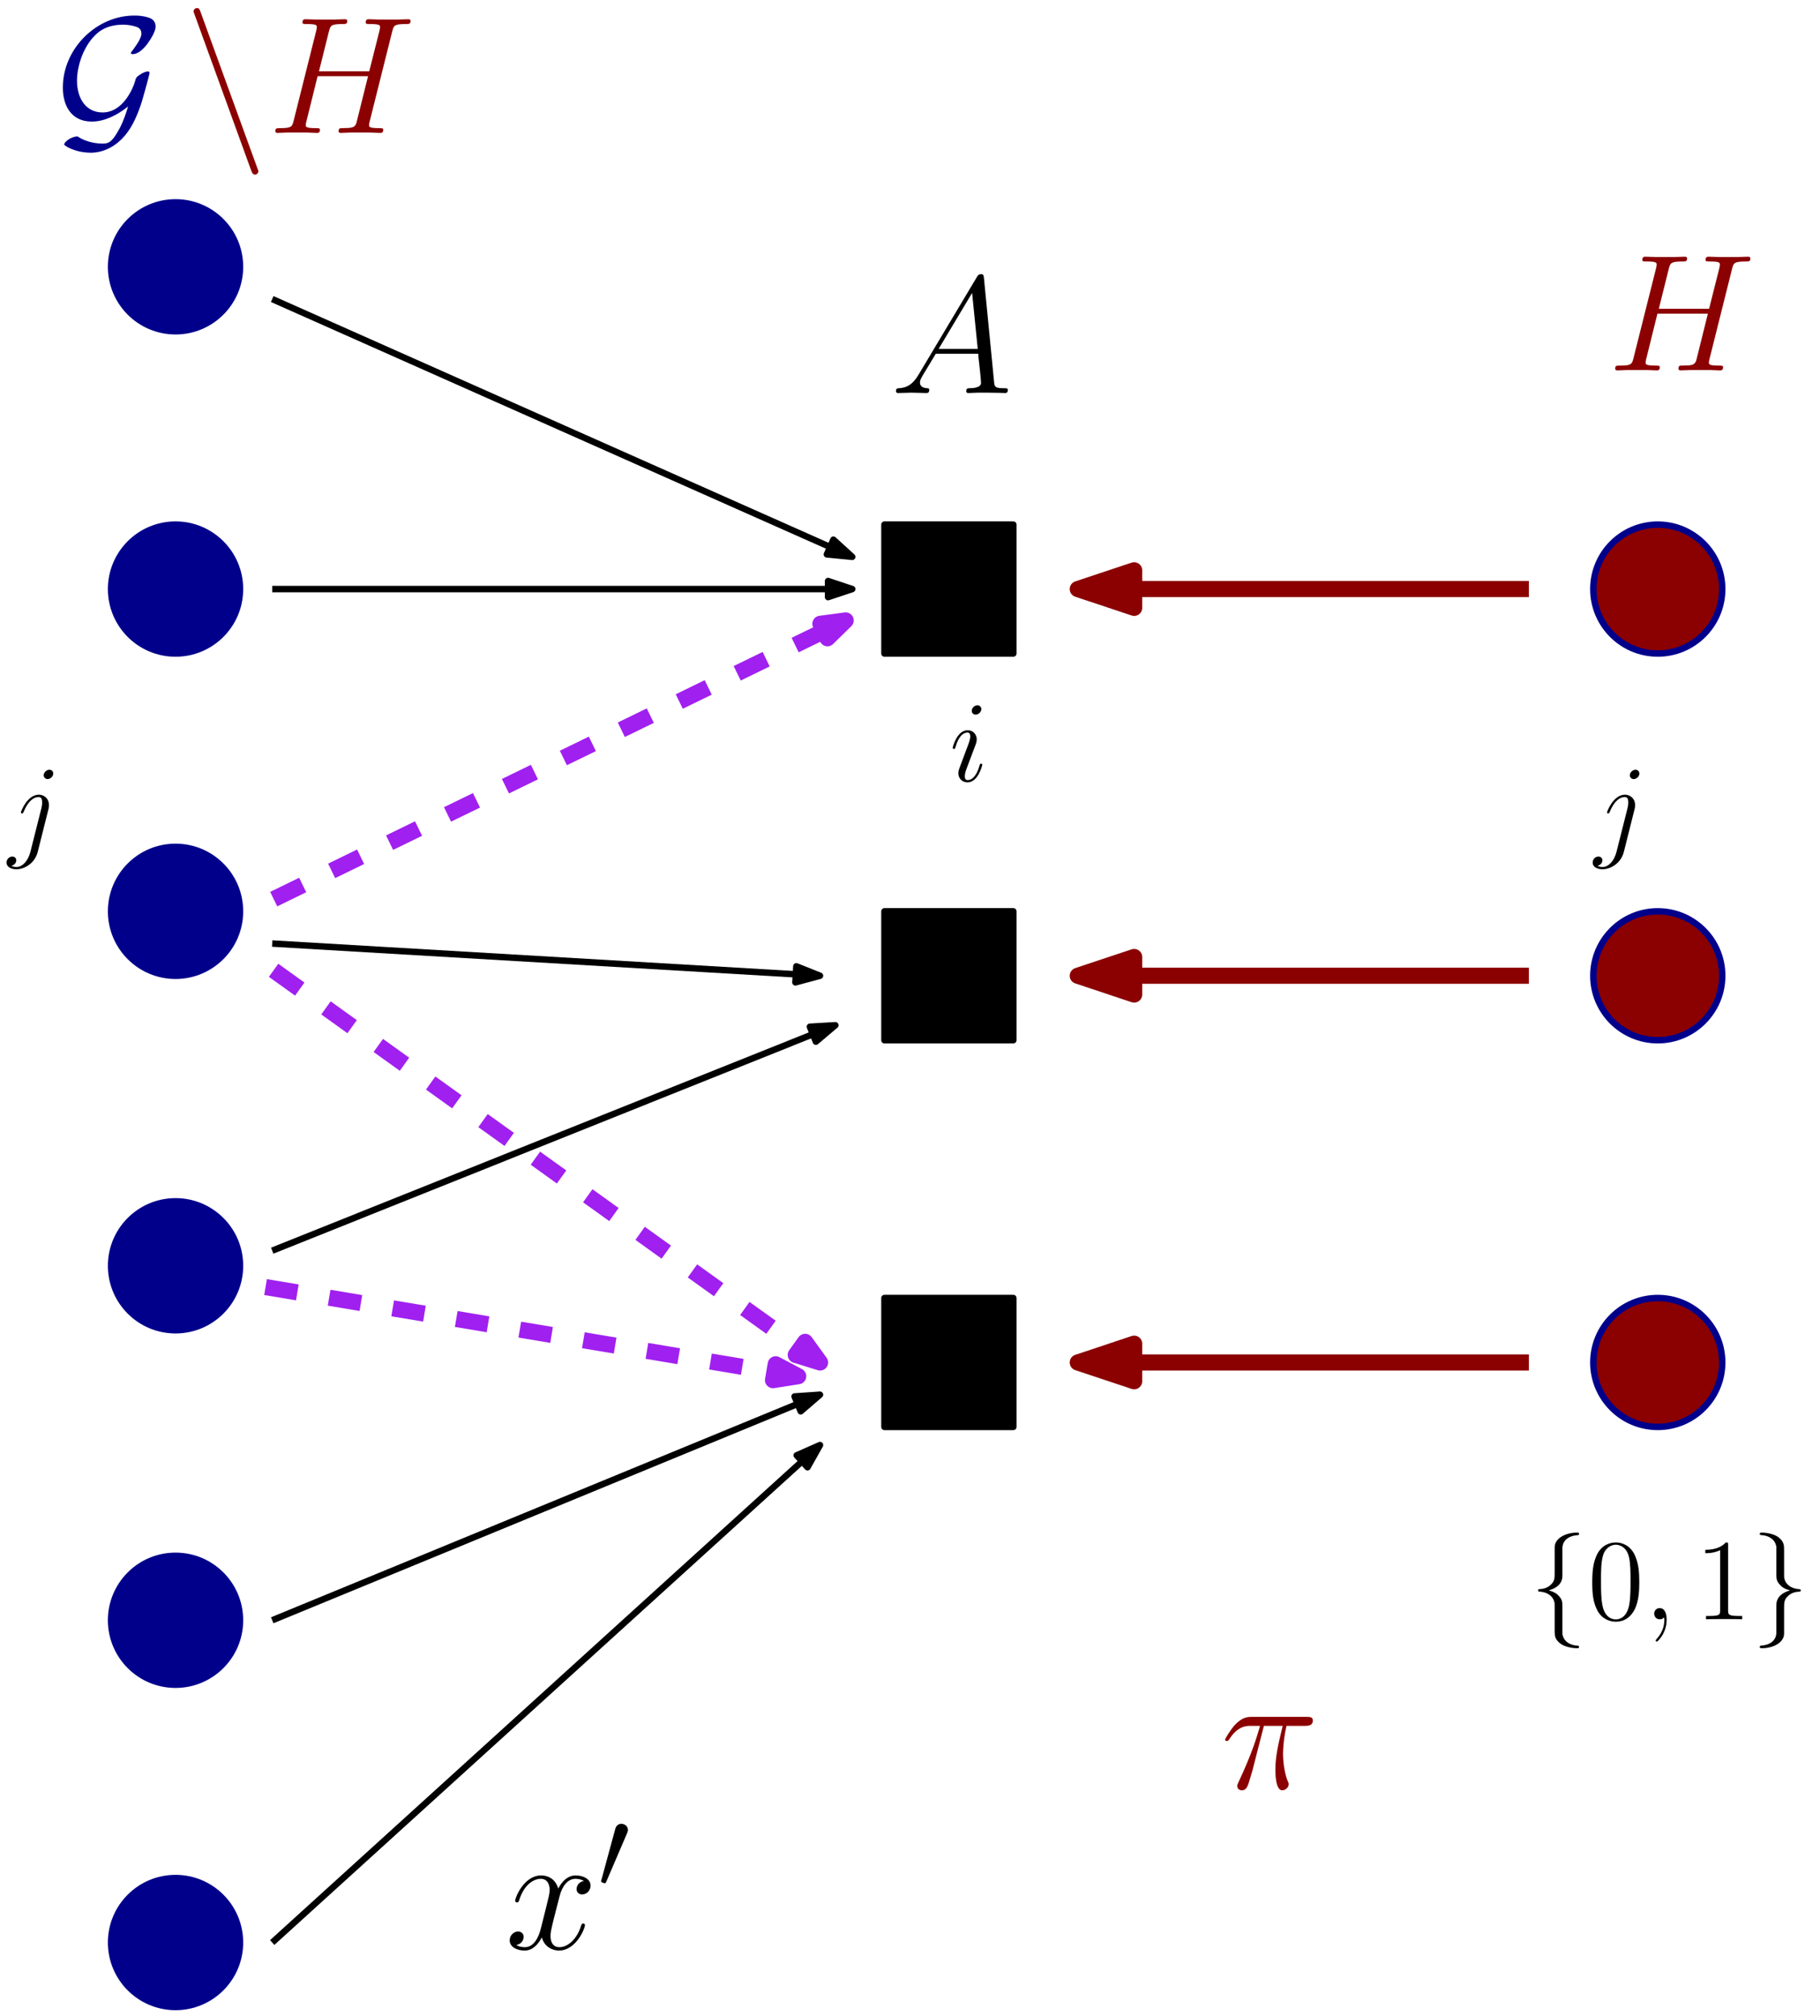<?xml version="1.0" encoding="UTF-8"?>
<svg xmlns="http://www.w3.org/2000/svg" xmlns:xlink="http://www.w3.org/1999/xlink" width="474pt" height="525pt" viewBox="0 0 474 525" version="1.1">
<defs>
<g>
<symbol overflow="visible" id="glyph0-0">
<path style="stroke:none;" d=""/>
</symbol>
<symbol overflow="visible" id="glyph0-1">
<path style="stroke:none;" d="M 18.906 -6.891 C 17.734 -2.953 16.609 -0.953 16.172 -0.266 C 14.484 2.688 13.578 2.781 12.094 2.781 C 11.359 2.781 8.281 2.641 5.719 0.906 C 3.766 1 2.25 2.516 2.25 2.984 C 2.25 3.375 5.203 5.156 9.234 5.156 C 12.359 5.156 17.469 3.516 20.719 -3.562 C 21.859 -5.984 22.594 -8.453 22.719 -8.969 C 23.594 -11.969 24.5 -15.438 24.5 -15.609 C 24.5 -15.875 24.406 -16 24.016 -16 C 23.625 -16 22.891 -15.781 21.984 -15.172 C 20.984 -14.531 20.938 -14.312 20.641 -13.219 C 20.203 -11.75 17.641 -5.328 12.266 -5.328 C 8.062 -5.328 5.594 -8.766 5.594 -13.656 C 5.594 -17 6.938 -21.469 9.453 -24.5 C 10.625 -25.891 12.75 -28.188 17.641 -28.188 C 18.469 -28.188 19.734 -28.047 20.812 -27.703 C 21.297 -27.578 22.375 -27.234 22.375 -25.844 C 22.375 -24.375 20.125 -21.594 19.938 -21.328 C 19.766 -21.156 19.641 -20.984 19.641 -20.812 C 19.641 -20.516 19.859 -20.516 20.125 -20.516 C 21.375 -20.516 22.812 -21.672 23.984 -23.281 C 24.328 -23.766 26.062 -26.188 26.062 -27.656 C 26.062 -29.438 24.719 -29.875 24.188 -30.047 C 22.594 -30.562 21.109 -30.562 20.516 -30.562 C 10.703 -30.562 1.906 -21.984 1.906 -11.797 C 1.906 -7.422 3.859 -2.953 9.453 -2.953 C 12.703 -2.953 16.047 -4.594 18.906 -6.891 Z M 18.906 -6.891 "/>
</symbol>
<symbol overflow="visible" id="glyph1-0">
<path style="stroke:none;" d=""/>
</symbol>
<symbol overflow="visible" id="glyph1-1">
<path style="stroke:none;" d="M 7.375 -4.812 C 5.859 -2.25 4.375 -1.391 2.297 -1.25 C 1.828 -1.219 1.469 -1.219 1.469 -0.438 C 1.469 -0.172 1.688 0 2 0 C 2.781 0 4.719 -0.094 5.5 -0.094 C 6.766 -0.094 8.156 0 9.359 0 C 9.625 0 10.141 0 10.141 -0.828 C 10.141 -1.219 9.797 -1.25 9.531 -1.25 C 8.547 -1.344 7.719 -1.688 7.719 -2.734 C 7.719 -3.344 7.984 -3.812 8.547 -4.766 L 11.844 -10.234 L 22.891 -10.234 C 22.938 -9.844 22.938 -9.5 22.984 -9.109 C 23.109 -7.984 23.625 -3.469 23.625 -2.641 C 23.625 -1.344 21.422 -1.25 20.719 -1.25 C 20.25 -1.25 19.766 -1.25 19.766 -0.484 C 19.766 0 20.156 0 20.422 0 C 21.156 0 22.031 -0.094 22.766 -0.094 L 25.234 -0.094 C 27.875 -0.094 29.781 0 29.828 0 C 30.141 0 30.609 0 30.609 -0.828 C 30.609 -1.25 30.219 -1.25 29.578 -1.25 C 27.188 -1.25 27.141 -1.641 27.016 -2.953 L 24.375 -30 C 24.281 -30.875 24.109 -30.953 23.625 -30.953 C 23.203 -30.953 22.938 -30.875 22.547 -30.219 Z M 12.578 -11.484 L 21.297 -26.062 L 22.766 -11.484 Z M 12.578 -11.484 "/>
</symbol>
<symbol overflow="visible" id="glyph1-2">
<path style="stroke:none;" d="M 32.438 -26.453 C 32.828 -27.922 32.906 -28.359 35.984 -28.359 C 36.766 -28.359 37.203 -28.359 37.203 -29.141 C 37.203 -29.609 36.812 -29.609 36.547 -29.609 C 35.766 -29.609 34.859 -29.531 34.031 -29.531 L 28.922 -29.531 C 28.094 -29.531 27.188 -29.609 26.359 -29.609 C 26.062 -29.609 25.531 -29.609 25.531 -28.797 C 25.531 -28.359 25.844 -28.359 26.672 -28.359 C 29.266 -28.359 29.266 -28.016 29.266 -27.531 C 29.266 -27.453 29.266 -27.188 29.094 -26.531 L 26.453 -16.047 L 13.359 -16.047 L 15.953 -26.453 C 16.344 -27.922 16.438 -28.359 19.516 -28.359 C 20.297 -28.359 20.719 -28.359 20.719 -29.141 C 20.719 -29.609 20.328 -29.609 20.078 -29.609 C 19.297 -29.609 18.391 -29.531 17.562 -29.531 L 12.438 -29.531 C 11.625 -29.531 10.703 -29.609 9.891 -29.609 C 9.578 -29.609 9.062 -29.609 9.062 -28.797 C 9.062 -28.359 9.359 -28.359 10.188 -28.359 C 12.797 -28.359 12.797 -28.016 12.797 -27.531 C 12.797 -27.453 12.797 -27.188 12.625 -26.531 L 6.766 -3.203 C 6.375 -1.688 6.281 -1.25 3.297 -1.25 C 2.297 -1.25 2 -1.25 2 -0.438 C 2 0 2.469 0 2.594 0 C 3.375 0 4.297 -0.094 5.109 -0.094 L 10.234 -0.094 C 11.062 -0.094 11.969 0 12.797 0 C 13.141 0 13.609 0 13.609 -0.828 C 13.609 -1.25 13.219 -1.25 12.578 -1.25 C 9.922 -1.25 9.922 -1.609 9.922 -2.031 C 9.922 -2.078 9.922 -2.391 10.016 -2.734 L 13 -14.781 L 26.141 -14.781 C 25.406 -11.922 23.203 -2.859 23.109 -2.594 C 22.641 -1.297 21.938 -1.297 19.375 -1.25 C 18.859 -1.25 18.469 -1.25 18.469 -0.438 C 18.469 0 18.953 0 19.078 0 C 19.859 0 20.766 -0.094 21.594 -0.094 L 26.703 -0.094 C 27.531 -0.094 28.438 0 29.266 0 C 29.609 0 30.094 0 30.094 -0.828 C 30.094 -1.25 29.703 -1.25 29.047 -1.25 C 26.406 -1.25 26.406 -1.609 26.406 -2.031 C 26.406 -2.078 26.406 -2.391 26.5 -2.734 Z M 32.438 -26.453 "/>
</symbol>
<symbol overflow="visible" id="glyph2-0">
<path style="stroke:none;" d=""/>
</symbol>
<symbol overflow="visible" id="glyph2-1">
<path style="stroke:none;" d="M 17.391 9.797 C 17.609 10.406 17.828 10.844 18.391 10.844 C 18.859 10.844 19.25 10.453 19.25 9.969 C 19.25 9.891 19.25 9.797 19.031 9.281 L 4.203 -31.484 C 3.953 -32.219 3.812 -32.516 3.25 -32.516 C 2.781 -32.516 2.391 -32.125 2.391 -31.656 C 2.391 -31.562 2.391 -31.484 2.594 -30.953 Z M 17.391 9.797 "/>
</symbol>
<symbol overflow="visible" id="glyph3-0">
<path style="stroke:none;" d=""/>
</symbol>
<symbol overflow="visible" id="glyph3-1">
<path style="stroke:none;" d="M 32.438 -26.453 C 32.828 -27.922 32.906 -28.359 35.984 -28.359 C 36.766 -28.359 37.203 -28.359 37.203 -29.141 C 37.203 -29.609 36.812 -29.609 36.547 -29.609 C 35.766 -29.609 34.859 -29.531 34.031 -29.531 L 28.922 -29.531 C 28.094 -29.531 27.188 -29.609 26.359 -29.609 C 26.062 -29.609 25.531 -29.609 25.531 -28.797 C 25.531 -28.359 25.844 -28.359 26.672 -28.359 C 29.266 -28.359 29.266 -28.016 29.266 -27.531 C 29.266 -27.453 29.266 -27.188 29.094 -26.531 L 26.453 -16.047 L 13.359 -16.047 L 15.953 -26.453 C 16.344 -27.922 16.438 -28.359 19.516 -28.359 C 20.297 -28.359 20.719 -28.359 20.719 -29.141 C 20.719 -29.609 20.328 -29.609 20.078 -29.609 C 19.297 -29.609 18.391 -29.531 17.562 -29.531 L 12.438 -29.531 C 11.625 -29.531 10.703 -29.609 9.891 -29.609 C 9.578 -29.609 9.062 -29.609 9.062 -28.797 C 9.062 -28.359 9.359 -28.359 10.188 -28.359 C 12.797 -28.359 12.797 -28.016 12.797 -27.531 C 12.797 -27.453 12.797 -27.188 12.625 -26.531 L 6.766 -3.203 C 6.375 -1.688 6.281 -1.25 3.297 -1.25 C 2.297 -1.25 2 -1.25 2 -0.438 C 2 0 2.469 0 2.594 0 C 3.375 0 4.297 -0.094 5.109 -0.094 L 10.234 -0.094 C 11.062 -0.094 11.969 0 12.797 0 C 13.141 0 13.609 0 13.609 -0.828 C 13.609 -1.25 13.219 -1.25 12.578 -1.25 C 9.922 -1.25 9.922 -1.609 9.922 -2.031 C 9.922 -2.078 9.922 -2.391 10.016 -2.734 L 13 -14.781 L 26.141 -14.781 C 25.406 -11.922 23.203 -2.859 23.109 -2.594 C 22.641 -1.297 21.938 -1.297 19.375 -1.25 C 18.859 -1.25 18.469 -1.25 18.469 -0.438 C 18.469 0 18.953 0 19.078 0 C 19.859 0 20.766 -0.094 21.594 -0.094 L 26.703 -0.094 C 27.531 -0.094 28.438 0 29.266 0 C 29.609 0 30.094 0 30.094 -0.828 C 30.094 -1.25 29.703 -1.25 29.047 -1.25 C 26.406 -1.25 26.406 -1.609 26.406 -2.031 C 26.406 -2.078 26.406 -2.391 26.5 -2.734 Z M 32.438 -26.453 "/>
</symbol>
<symbol overflow="visible" id="glyph4-0">
<path style="stroke:none;" d=""/>
</symbol>
<symbol overflow="visible" id="glyph4-1">
<path style="stroke:none;" d="M 8.516 -18.578 C 8.516 -19.781 9.297 -21.703 12.578 -21.922 C 12.734 -21.953 12.859 -22.062 12.859 -22.25 C 12.859 -22.578 12.609 -22.578 12.281 -22.578 C 9.281 -22.578 6.531 -21.047 6.5 -18.812 L 6.5 -11.953 C 6.5 -10.781 6.5 -9.812 5.297 -8.828 C 4.25 -7.953 3.094 -7.891 2.438 -7.859 C 2.281 -7.828 2.172 -7.703 2.172 -7.531 C 2.172 -7.219 2.344 -7.219 2.656 -7.203 C 4.641 -7.078 6.078 -5.984 6.406 -4.516 C 6.5 -4.188 6.5 -4.125 6.5 -3.047 L 6.5 2.922 C 6.5 4.188 6.5 5.156 7.953 6.297 C 9.125 7.203 11.109 7.531 12.281 7.531 C 12.609 7.531 12.859 7.531 12.859 7.203 C 12.859 6.891 12.672 6.891 12.375 6.859 C 10.484 6.75 9 5.781 8.609 4.25 C 8.516 3.969 8.516 3.922 8.516 2.828 L 8.516 -3.5 C 8.516 -4.875 8.281 -5.391 7.312 -6.359 C 6.688 -6.984 5.812 -7.281 4.969 -7.531 C 7.438 -8.219 8.516 -9.609 8.516 -11.344 Z M 8.516 -18.578 "/>
</symbol>
<symbol overflow="visible" id="glyph5-0">
<path style="stroke:none;" d=""/>
</symbol>
<symbol overflow="visible" id="glyph5-1">
<path style="stroke:none;" d="M 13.484 -9.641 C 13.484 -12.141 13.344 -14.578 12.25 -16.859 C 11.016 -19.359 8.859 -20.016 7.375 -20.016 C 5.625 -20.016 3.5 -19.156 2.375 -16.656 C 1.531 -14.75 1.234 -12.891 1.234 -9.641 C 1.234 -6.719 1.438 -4.516 2.531 -2.375 C 3.703 -0.094 5.781 0.625 7.344 0.625 C 9.969 0.625 11.469 -0.938 12.344 -2.688 C 13.422 -4.938 13.484 -7.891 13.484 -9.641 Z M 7.344 0.031 C 6.391 0.031 4.422 -0.516 3.859 -3.797 C 3.516 -5.594 3.516 -7.891 3.516 -10 C 3.516 -12.469 3.516 -14.688 4 -16.469 C 4.516 -18.484 6.047 -19.422 7.344 -19.422 C 8.484 -19.422 10.234 -18.734 10.812 -16.141 C 11.203 -14.422 11.203 -12.047 11.203 -10 C 11.203 -7.984 11.203 -5.688 10.875 -3.859 C 10.297 -0.547 8.406 0.031 7.344 0.031 Z M 7.344 0.031 "/>
</symbol>
<symbol overflow="visible" id="glyph6-0">
<path style="stroke:none;" d=""/>
</symbol>
<symbol overflow="visible" id="glyph6-1">
<path style="stroke:none;" d="M 5.875 0.125 C 5.875 -1.625 5.297 -2.922 4.062 -2.922 C 3.094 -2.922 2.625 -2.141 2.625 -1.469 C 2.625 -0.812 3.078 0 4.094 0 C 4.484 0 4.812 -0.125 5.094 -0.391 C 5.156 -0.453 5.172 -0.453 5.203 -0.453 C 5.266 -0.453 5.266 -0.031 5.266 0.125 C 5.266 1.109 5.094 3.078 3.344 5.031 C 3.016 5.391 3.016 5.453 3.016 5.516 C 3.016 5.656 3.156 5.812 3.312 5.812 C 3.547 5.812 5.875 3.578 5.875 0.125 Z M 5.875 0.125 "/>
</symbol>
<symbol overflow="visible" id="glyph7-0">
<path style="stroke:none;" d=""/>
</symbol>
<symbol overflow="visible" id="glyph7-1">
<path style="stroke:none;" d="M 8.672 -19.297 C 8.672 -20 8.672 -20.016 8.062 -20.016 C 7.344 -19.203 5.844 -18.094 2.734 -18.094 L 2.734 -17.219 C 3.438 -17.219 4.938 -17.219 6.594 -18 L 6.594 -2.312 C 6.594 -1.234 6.5 -0.875 3.859 -0.875 L 2.922 -0.875 L 2.922 0 C 3.734 -0.062 6.656 -0.062 7.641 -0.062 C 8.641 -0.062 11.531 -0.062 12.344 0 L 12.344 -0.875 L 11.406 -0.875 C 8.766 -0.875 8.672 -1.234 8.672 -2.312 Z M 8.672 -19.297 "/>
</symbol>
<symbol overflow="visible" id="glyph8-0">
<path style="stroke:none;" d=""/>
</symbol>
<symbol overflow="visible" id="glyph8-1">
<path style="stroke:none;" d="M 6.5 3.516 C 6.5 4.734 5.719 6.656 2.438 6.859 C 2.281 6.891 2.172 7.016 2.172 7.203 C 2.172 7.531 2.5 7.531 2.766 7.531 C 5.688 7.531 8.484 6.047 8.516 3.766 L 8.516 -3.094 C 8.516 -4.281 8.516 -5.234 9.719 -6.234 C 10.781 -7.109 11.922 -7.172 12.578 -7.203 C 12.734 -7.219 12.859 -7.344 12.859 -7.531 C 12.859 -7.828 12.672 -7.828 12.375 -7.859 C 10.391 -7.984 8.938 -9.062 8.609 -10.531 C 8.516 -10.875 8.516 -10.938 8.516 -12.016 L 8.516 -17.969 C 8.516 -19.234 8.516 -20.203 7.078 -21.344 C 5.875 -22.281 3.797 -22.578 2.766 -22.578 C 2.5 -22.578 2.172 -22.578 2.172 -22.25 C 2.172 -21.953 2.344 -21.953 2.656 -21.922 C 4.547 -21.797 6.016 -20.828 6.406 -19.297 C 6.5 -19.031 6.5 -18.969 6.5 -17.891 L 6.5 -11.562 C 6.5 -10.172 6.75 -9.672 7.703 -8.703 C 8.344 -8.062 9.219 -7.766 10.062 -7.531 C 7.594 -6.828 6.5 -5.453 6.5 -3.703 Z M 6.5 3.516 "/>
</symbol>
<symbol overflow="visible" id="glyph9-0">
<path style="stroke:none;" d=""/>
</symbol>
<symbol overflow="visible" id="glyph9-1">
<path style="stroke:none;" d="M 8.516 -4.312 C 8.516 -4.453 8.406 -4.578 8.219 -4.578 C 7.953 -4.578 7.922 -4.484 7.766 -3.969 C 6.984 -1.234 5.75 -0.297 4.75 -0.297 C 4.391 -0.297 3.969 -0.391 3.969 -1.297 C 3.969 -2.109 4.328 -3.016 4.672 -3.922 L 6.781 -9.516 C 6.859 -9.75 7.078 -10.297 7.078 -10.875 C 7.078 -12.141 6.172 -13.281 4.703 -13.281 C 1.922 -13.281 0.812 -8.906 0.812 -8.672 C 0.812 -8.547 0.938 -8.406 1.141 -8.406 C 1.422 -8.406 1.438 -8.516 1.562 -8.938 C 2.281 -11.469 3.438 -12.672 4.609 -12.672 C 4.875 -12.672 5.391 -12.641 5.391 -11.688 C 5.391 -10.906 5 -9.906 4.75 -9.25 L 2.656 -3.641 C 2.469 -3.156 2.281 -2.688 2.281 -2.141 C 2.281 -0.781 3.219 0.297 4.672 0.297 C 7.438 0.297 8.516 -4.094 8.516 -4.312 Z M 8.281 -18.781 C 8.281 -19.234 7.922 -19.781 7.25 -19.781 C 6.562 -19.781 5.781 -19.125 5.781 -18.344 C 5.781 -17.578 6.406 -17.344 6.781 -17.344 C 7.594 -17.344 8.281 -18.125 8.281 -18.781 Z M 8.281 -18.781 "/>
</symbol>
<symbol overflow="visible" id="glyph9-2">
<path style="stroke:none;" d="M 10.531 -9.547 C 10.656 -10.031 10.656 -10.453 10.656 -10.562 C 10.656 -12.312 9.359 -13.281 8.016 -13.281 C 4.969 -13.281 3.344 -8.875 3.344 -8.672 C 3.344 -8.516 3.469 -8.406 3.641 -8.406 C 3.891 -8.406 3.922 -8.516 4.062 -8.828 C 5.266 -11.75 6.781 -12.672 7.922 -12.672 C 8.547 -12.672 8.875 -12.344 8.875 -11.297 C 8.875 -10.562 8.797 -10.266 8.672 -9.719 L 5.812 1.625 C 5.234 3.859 3.828 5.547 2.172 5.547 C 2.047 5.547 1.422 5.547 0.844 5.234 C 1.562 5.094 2.141 4.516 2.141 3.797 C 2.141 3.312 1.781 2.828 1.109 2.828 C 0.328 2.828 -0.391 3.5 -0.391 4.391 C -0.391 5.625 0.938 6.141 2.172 6.141 C 4.25 6.141 6.984 4.609 7.734 1.594 Z M 11.766 -18.781 C 11.766 -19.547 11.141 -19.781 10.781 -19.781 C 9.969 -19.781 9.281 -19 9.281 -18.344 C 9.281 -17.891 9.641 -17.344 10.297 -17.344 C 10.984 -17.344 11.766 -18 11.766 -18.781 Z M 11.766 -18.781 "/>
</symbol>
<symbol overflow="visible" id="glyph10-0">
<path style="stroke:none;" d=""/>
</symbol>
<symbol overflow="visible" id="glyph10-1">
<path style="stroke:none;" d="M 11.234 -16.344 L 16.125 -16.344 C 14.953 -11.484 14.219 -8.328 14.219 -4.859 C 14.219 -4.25 14.219 0.438 16 0.438 C 16.906 0.438 17.688 -0.391 17.688 -1.125 C 17.688 -1.344 17.688 -1.438 17.391 -2.078 C 16.219 -5.078 16.219 -8.797 16.219 -9.109 C 16.219 -9.359 16.219 -12.438 17.125 -16.344 L 21.984 -16.344 C 22.547 -16.344 23.984 -16.344 23.984 -17.734 C 23.984 -18.688 23.156 -18.688 22.375 -18.688 L 8.109 -18.688 C 7.109 -18.688 5.641 -18.688 3.641 -16.562 C 2.516 -15.312 1.125 -13 1.125 -12.75 C 1.125 -12.484 1.344 -12.406 1.609 -12.406 C 1.906 -12.406 1.953 -12.531 2.172 -12.797 C 4.422 -16.344 6.672 -16.344 7.766 -16.344 L 10.234 -16.344 C 9.281 -13.094 8.188 -9.328 4.641 -1.734 C 4.297 -1.047 4.297 -0.953 4.297 -0.688 C 4.297 0.219 5.078 0.438 5.469 0.438 C 6.719 0.438 7.062 -0.688 7.594 -2.516 C 8.281 -4.719 8.281 -4.812 8.719 -6.547 Z M 11.234 -16.344 "/>
</symbol>
<symbol overflow="visible" id="glyph11-0">
<path style="stroke:none;" d=""/>
</symbol>
<symbol overflow="visible" id="glyph11-1">
<path style="stroke:none;" d="M 20.547 -17.688 C 19.172 -17.438 18.641 -16.391 18.641 -15.562 C 18.641 -14.531 19.469 -14.172 20.078 -14.172 C 21.375 -14.172 22.281 -15.312 22.281 -16.469 C 22.281 -18.297 20.203 -19.125 18.391 -19.125 C 15.734 -19.125 14.266 -16.516 13.875 -15.703 C 12.875 -18.953 10.188 -19.125 9.406 -19.125 C 4.984 -19.125 2.641 -13.438 2.641 -12.484 C 2.641 -12.312 2.812 -12.094 3.125 -12.094 C 3.469 -12.094 3.562 -12.359 3.641 -12.531 C 5.109 -17.344 8.016 -18.25 9.281 -18.25 C 11.234 -18.25 11.625 -16.438 11.625 -15.391 C 11.625 -14.438 11.359 -13.438 10.844 -11.359 L 9.359 -5.422 C 8.719 -2.812 7.453 -0.438 5.156 -0.438 C 4.938 -0.438 3.859 -0.438 2.953 -1 C 4.516 -1.297 4.859 -2.594 4.859 -3.125 C 4.859 -3.984 4.203 -4.516 3.375 -4.516 C 2.344 -4.516 1.219 -3.594 1.219 -2.219 C 1.219 -0.391 3.25 0.438 5.109 0.438 C 7.203 0.438 8.672 -1.219 9.578 -2.984 C 10.281 -0.438 12.438 0.438 14.047 0.438 C 18.469 0.438 20.812 -5.25 20.812 -6.203 C 20.812 -6.422 20.641 -6.594 20.375 -6.594 C 19.984 -6.594 19.938 -6.375 19.812 -6.031 C 18.641 -2.219 16.125 -0.438 14.172 -0.438 C 12.656 -0.438 11.844 -1.562 11.844 -3.344 C 11.844 -4.297 12.016 -4.984 12.703 -7.844 L 14.219 -13.75 C 14.875 -16.344 16.344 -18.25 18.344 -18.25 C 18.422 -18.25 19.641 -18.25 20.547 -17.688 Z M 20.547 -17.688 "/>
</symbol>
<symbol overflow="visible" id="glyph12-0">
<path style="stroke:none;" d=""/>
</symbol>
<symbol overflow="visible" id="glyph12-1">
<path style="stroke:none;" d="M 7.625 -14.297 C 7.766 -14.656 7.891 -14.938 7.891 -15.234 C 7.891 -16.109 7.109 -16.828 6.172 -16.828 C 5.328 -16.828 4.781 -16.266 4.578 -15.469 L 1 -2.312 C 1 -2.266 0.875 -1.922 0.875 -1.891 C 0.875 -1.562 1.656 -1.359 1.891 -1.359 C 2.078 -1.359 2.109 -1.438 2.281 -1.844 Z M 7.625 -14.297 "/>
</symbol>
</g>
</defs>
<g id="surface69710">
<path style="fill-rule:evenodd;fill:rgb(0%,0%,0%);fill-opacity:1;stroke-width:0.8;stroke-linecap:butt;stroke-linejoin:round;stroke:rgb(0%,0%,0%);stroke-opacity:1;stroke-miterlimit:10;" d="M 352.001 656 L 352.001 639.999 L 368 639.999 L 368 656 Z M 352.001 656 " transform="matrix(2.098,0,0,-2.098,-508.153,1512.908)"/>
<path style="fill-rule:evenodd;fill:rgb(0%,0%,0%);fill-opacity:1;stroke-width:0.8;stroke-linecap:butt;stroke-linejoin:round;stroke:rgb(0%,0%,0%);stroke-opacity:1;stroke-miterlimit:10;" d="M 352.001 607.999 L 352.001 592 L 368 592 L 368 607.999 Z M 352.001 607.999 " transform="matrix(2.098,0,0,-2.098,-508.153,1512.908)"/>
<path style="fill-rule:evenodd;fill:rgb(0%,0%,0%);fill-opacity:1;stroke-width:0.8;stroke-linecap:butt;stroke-linejoin:round;stroke:rgb(0%,0%,0%);stroke-opacity:1;stroke-miterlimit:10;" d="M 352.001 560 L 352.001 544.001 L 368 544.001 L 368 560 Z M 352.001 560 " transform="matrix(2.098,0,0,-2.098,-508.153,1512.908)"/>
<path style="fill-rule:evenodd;fill:rgb(0%,0%,54.5%);fill-opacity:1;stroke-width:0.8;stroke-linecap:butt;stroke-linejoin:round;stroke:rgb(0%,0%,54.5%);stroke-opacity:1;stroke-miterlimit:10;" d="M 271.999 607.999 C 271.999 612.418 268.418 616 264.001 616 C 259.582 616 256 612.418 256 607.999 C 256 603.582 259.582 600.001 264.001 600.001 C 268.418 600.001 271.999 603.582 271.999 607.999 Z M 271.999 607.999 " transform="matrix(2.098,0,0,-2.098,-508.153,1512.908)"/>
<path style="fill-rule:evenodd;fill:rgb(0%,0%,54.5%);fill-opacity:1;stroke-width:0.8;stroke-linecap:butt;stroke-linejoin:round;stroke:rgb(0%,0%,54.5%);stroke-opacity:1;stroke-miterlimit:10;" d="M 271.999 564 C 271.999 568.417 268.418 572.001 264.001 572.001 C 259.582 572.001 256 568.417 256 564 C 256 559.581 259.582 556 264.001 556 C 268.418 556 271.999 559.581 271.999 564 Z M 271.999 564 " transform="matrix(2.098,0,0,-2.098,-508.153,1512.908)"/>
<path style="fill-rule:evenodd;fill:rgb(0%,0%,54.5%);fill-opacity:1;stroke-width:0.8;stroke-linecap:butt;stroke-linejoin:round;stroke:rgb(0%,0%,54.5%);stroke-opacity:1;stroke-miterlimit:10;" d="M 271.999 519.999 C 271.999 524.418 268.418 528 264.001 528 C 259.582 528 256 524.418 256 519.999 C 256 515.582 259.582 512.001 264.001 512.001 C 268.418 512.001 271.999 515.582 271.999 519.999 Z M 271.999 519.999 " transform="matrix(2.098,0,0,-2.098,-508.153,1512.908)"/>
<path style="fill:none;stroke-width:0.8;stroke-linecap:butt;stroke-linejoin:round;stroke:rgb(0%,0%,0%);stroke-opacity:1;stroke-miterlimit:10;" d="M 276 648 L 348 648 " transform="matrix(2.098,0,0,-2.098,-508.153,1512.908)"/>
<path style="fill-rule:evenodd;fill:rgb(0%,0%,0%);fill-opacity:1;stroke-width:0.8;stroke-linecap:butt;stroke-linejoin:round;stroke:rgb(0%,0%,0%);stroke-opacity:1;stroke-miterlimit:10;" d="M 348 648 L 345 649 L 345 647 Z M 348 648 " transform="matrix(2.098,0,0,-2.098,-508.153,1512.908)"/>
<path style="fill:none;stroke-width:0.8;stroke-linecap:butt;stroke-linejoin:round;stroke:rgb(0%,0%,0%);stroke-opacity:1;stroke-miterlimit:10;" d="M 276 480 L 344 541.75 " transform="matrix(2.098,0,0,-2.098,-508.153,1512.908)"/>
<path style="fill-rule:evenodd;fill:rgb(0%,0%,0%);fill-opacity:1;stroke-width:0.8;stroke-linecap:butt;stroke-linejoin:round;stroke:rgb(0%,0%,0%);stroke-opacity:1;stroke-miterlimit:10;" d="M 344 541.75 L 341.108 540.473 L 342.451 538.993 Z M 344 541.75 " transform="matrix(2.098,0,0,-2.098,-508.153,1512.908)"/>
<g style="fill:rgb(0%,0%,54.5%);fill-opacity:1;">
  <use xlink:href="#glyph0-1" x="14.459" y="34.613"/>
</g>
<g style="fill:rgb(0%,0%,0%);fill-opacity:1;">
  <use xlink:href="#glyph1-1" x="231.876" y="102.35"/>
</g>
<path style="fill-rule:evenodd;fill:rgb(54.5%,0%,0%);fill-opacity:1;stroke-width:0.8;stroke-linecap:butt;stroke-linejoin:round;stroke:rgb(0%,0%,54.5%);stroke-opacity:1;stroke-miterlimit:10;" d="M 456 648 C 456 652.419 452.419 656 447.999 656 C 443.582 656 440.001 652.419 440.001 648 C 440.001 643.581 443.582 639.999 447.999 639.999 C 452.419 639.999 456 643.581 456 648 Z M 456 648 " transform="matrix(2.098,0,0,-2.098,-508.153,1512.908)"/>
<path style="fill-rule:evenodd;fill:rgb(54.5%,0%,0%);fill-opacity:1;stroke-width:0.8;stroke-linecap:butt;stroke-linejoin:round;stroke:rgb(0%,0%,54.5%);stroke-opacity:1;stroke-miterlimit:10;" d="M 456 600.001 C 456 604.418 452.419 607.999 447.999 607.999 C 443.582 607.999 440.001 604.418 440.001 600.001 C 440.001 595.582 443.582 592 447.999 592 C 452.419 592 456 595.582 456 600.001 Z M 456 600.001 " transform="matrix(2.098,0,0,-2.098,-508.153,1512.908)"/>
<path style="fill-rule:evenodd;fill:rgb(54.5%,0%,0%);fill-opacity:1;stroke-width:0.8;stroke-linecap:butt;stroke-linejoin:round;stroke:rgb(0%,0%,54.5%);stroke-opacity:1;stroke-miterlimit:10;" d="M 456 551.999 C 456 556.418 452.419 560 447.999 560 C 443.582 560 440.001 556.418 440.001 551.999 C 440.001 547.582 443.582 544.001 447.999 544.001 C 452.419 544.001 456 547.582 456 551.999 Z M 456 551.999 " transform="matrix(2.098,0,0,-2.098,-508.153,1512.908)"/>
<path style="fill-rule:evenodd;fill:rgb(0%,0%,54.5%);fill-opacity:1;stroke-width:0.8;stroke-linecap:butt;stroke-linejoin:round;stroke:rgb(0%,0%,54.5%);stroke-opacity:1;stroke-miterlimit:10;" d="M 271.999 648 C 271.999 652.419 268.418 656 264.001 656 C 259.582 656 256 652.419 256 648 C 256 643.581 259.582 639.999 264.001 639.999 C 268.418 639.999 271.999 643.581 271.999 648 Z M 271.999 648 " transform="matrix(2.098,0,0,-2.098,-508.153,1512.908)"/>
<g style="fill:rgb(54.5%,0%,0%);fill-opacity:1;">
  <use xlink:href="#glyph2-1" x="48.035" y="34.619"/>
</g>
<g style="fill:rgb(54.5%,0%,0%);fill-opacity:1;">
  <use xlink:href="#glyph3-1" x="69.715" y="34.619"/>
</g>
<g style="fill:rgb(54.5%,0%,0%);fill-opacity:1;">
  <use xlink:href="#glyph1-2" x="418.663" y="96.458"/>
</g>
<g style="fill:rgb(0%,0%,0%);fill-opacity:1;">
  <use xlink:href="#glyph4-1" x="398.398" y="421.696"/>
</g>
<g style="fill:rgb(0%,0%,0%);fill-opacity:1;">
  <use xlink:href="#glyph5-1" x="413.45" y="421.696"/>
</g>
<g style="fill:rgb(0%,0%,0%);fill-opacity:1;">
  <use xlink:href="#glyph6-1" x="428.19" y="421.696"/>
</g>
<g style="fill:rgb(0%,0%,0%);fill-opacity:1;">
  <use xlink:href="#glyph7-1" x="441.396" y="421.696"/>
</g>
<g style="fill:rgb(0%,0%,0%);fill-opacity:1;">
  <use xlink:href="#glyph8-1" x="456.134" y="421.696"/>
</g>
<g style="fill:rgb(0%,0%,0%);fill-opacity:1;">
  <use xlink:href="#glyph9-1" x="247.306" y="203.446"/>
</g>
<g style="fill:rgb(0%,0%,0%);fill-opacity:1;">
  <use xlink:href="#glyph9-2" x="415.186" y="220.234"/>
</g>
<g style="fill:rgb(0%,0%,0%);fill-opacity:1;">
  <use xlink:href="#glyph9-2" x="2.098" y="220.234"/>
</g>
<path style="fill:none;stroke-width:2;stroke-linecap:butt;stroke-linejoin:round;stroke:rgb(54.5%,0%,0%);stroke-opacity:1;stroke-miterlimit:10;" d="M 432 648 L 376 648 " transform="matrix(2.098,0,0,-2.098,-508.153,1512.908)"/>
<path style="fill-rule:evenodd;fill:rgb(54.5%,0%,0%);fill-opacity:1;stroke-width:2;stroke-linecap:butt;stroke-linejoin:round;stroke:rgb(54.5%,0%,0%);stroke-opacity:1;stroke-miterlimit:10;" d="M 376 648 L 382.999 645.669 L 382.999 650.331 Z M 376 648 " transform="matrix(2.098,0,0,-2.098,-508.153,1512.908)"/>
<path style="fill:none;stroke-width:2;stroke-linecap:butt;stroke-linejoin:round;stroke:rgb(54.5%,0%,0%);stroke-opacity:1;stroke-miterlimit:10;" d="M 432 600.001 L 376 600.001 " transform="matrix(2.098,0,0,-2.098,-508.153,1512.908)"/>
<path style="fill-rule:evenodd;fill:rgb(54.5%,0%,0%);fill-opacity:1;stroke-width:2;stroke-linecap:butt;stroke-linejoin:round;stroke:rgb(54.5%,0%,0%);stroke-opacity:1;stroke-miterlimit:10;" d="M 376 600.001 L 382.999 597.668 L 382.999 602.331 Z M 376 600.001 " transform="matrix(2.098,0,0,-2.098,-508.153,1512.908)"/>
<path style="fill:none;stroke-width:2;stroke-linecap:butt;stroke-linejoin:round;stroke:rgb(54.5%,0%,0%);stroke-opacity:1;stroke-miterlimit:10;" d="M 432 551.999 L 376 551.999 " transform="matrix(2.098,0,0,-2.098,-508.153,1512.908)"/>
<path style="fill-rule:evenodd;fill:rgb(54.5%,0%,0%);fill-opacity:1;stroke-width:2;stroke-linecap:butt;stroke-linejoin:round;stroke:rgb(54.5%,0%,0%);stroke-opacity:1;stroke-miterlimit:10;" d="M 376 551.999 L 382.999 549.669 L 382.999 554.332 Z M 376 551.999 " transform="matrix(2.098,0,0,-2.098,-508.153,1512.908)"/>
<g style="fill:rgb(54.5%,0%,0%);fill-opacity:1;">
  <use xlink:href="#glyph10-1" x="317.935" y="465.794"/>
</g>
<path style="fill:none;stroke-width:2;stroke-linecap:butt;stroke-linejoin:round;stroke:rgb(62.7%,12.5%,94.1%);stroke-opacity:1;stroke-dasharray:4;stroke-miterlimit:10;" d="M 276.186 609.516 L 347.187 644.106 " transform="matrix(2.098,0,0,-2.098,-508.153,1512.908)"/>
<path style="fill-rule:evenodd;fill:rgb(62.7%,12.5%,94.1%);fill-opacity:1;stroke-width:2;stroke-linecap:butt;stroke-linejoin:round;stroke:rgb(62.7%,12.5%,94.1%);stroke-opacity:1;stroke-miterlimit:10;" d="M 347.187 644.106 L 344.052 643.691 L 344.927 641.894 Z M 347.187 644.106 " transform="matrix(2.098,0,0,-2.098,-508.153,1512.908)"/>
<path style="fill:none;stroke-width:2;stroke-linecap:butt;stroke-linejoin:round;stroke:rgb(62.7%,12.5%,94.1%);stroke-opacity:1;stroke-dasharray:4;stroke-miterlimit:10;" d="M 276.171 600.678 L 344.01 551.999 " transform="matrix(2.098,0,0,-2.098,-508.153,1512.908)"/>
<path style="fill-rule:evenodd;fill:rgb(62.7%,12.5%,94.1%);fill-opacity:1;stroke-width:2;stroke-linecap:butt;stroke-linejoin:round;stroke:rgb(62.7%,12.5%,94.1%);stroke-opacity:1;stroke-miterlimit:10;" d="M 344.01 551.999 L 342.156 554.561 L 340.99 552.938 Z M 344.01 551.999 " transform="matrix(2.098,0,0,-2.098,-508.153,1512.908)"/>
<g style="fill:rgb(0%,0%,0%);fill-opacity:1;">
  <use xlink:href="#glyph11-1" x="131.528" y="507.52"/>
</g>
<g style="fill:rgb(0%,0%,0%);fill-opacity:1;">
  <use xlink:href="#glyph12-1" x="155.655" y="491.785"/>
</g>
<path style="fill-rule:evenodd;fill:rgb(0%,0%,54.5%);fill-opacity:1;stroke-width:0.8;stroke-linecap:butt;stroke-linejoin:round;stroke:rgb(0%,0%,54.5%);stroke-opacity:1;stroke-miterlimit:10;" d="M 271.999 688.001 C 271.999 692.418 268.418 695.999 264.001 695.999 C 259.582 695.999 256 692.418 256 688.001 C 256 683.582 259.582 680 264.001 680 C 268.418 680 271.999 683.582 271.999 688.001 Z M 271.999 688.001 " transform="matrix(2.098,0,0,-2.098,-508.153,1512.908)"/>
<path style="fill-rule:evenodd;fill:rgb(0%,0%,54.5%);fill-opacity:1;stroke-width:0.8;stroke-linecap:butt;stroke-linejoin:round;stroke:rgb(0%,0%,54.5%);stroke-opacity:1;stroke-miterlimit:10;" d="M 271.999 480 C 271.999 484.418 268.418 488.001 264.001 488.001 C 259.582 488.001 256 484.418 256 480 C 256 475.581 259.582 472 264.001 472 C 268.418 472 271.999 475.581 271.999 480 Z M 271.999 480 " transform="matrix(2.098,0,0,-2.098,-508.153,1512.908)"/>
<path style="fill:none;stroke-width:0.8;stroke-linecap:butt;stroke-linejoin:round;stroke:rgb(0%,0%,0%);stroke-opacity:1;stroke-miterlimit:10;" d="M 276 604.001 L 344 600.001 " transform="matrix(2.098,0,0,-2.098,-508.153,1512.908)"/>
<path style="fill-rule:evenodd;fill:rgb(0%,0%,0%);fill-opacity:1;stroke-width:0.8;stroke-linecap:butt;stroke-linejoin:round;stroke:rgb(0%,0%,0%);stroke-opacity:1;stroke-miterlimit:10;" d="M 344 600.001 L 341.065 601.173 L 340.947 599.18 Z M 344 600.001 " transform="matrix(2.098,0,0,-2.098,-508.153,1512.908)"/>
<path style="fill:none;stroke-width:0.8;stroke-linecap:butt;stroke-linejoin:round;stroke:rgb(0%,0%,0%);stroke-opacity:1;stroke-miterlimit:10;" d="M 276 684 L 348 652 " transform="matrix(2.098,0,0,-2.098,-508.153,1512.908)"/>
<path style="fill-rule:evenodd;fill:rgb(0%,0%,0%);fill-opacity:1;stroke-width:0.8;stroke-linecap:butt;stroke-linejoin:round;stroke:rgb(0%,0%,0%);stroke-opacity:1;stroke-miterlimit:10;" d="M 348 652 L 345.664 654.132 L 344.853 652.306 Z M 348 652 " transform="matrix(2.098,0,0,-2.098,-508.153,1512.908)"/>
<path style="fill:none;stroke-width:2;stroke-linecap:butt;stroke-linejoin:round;stroke:rgb(62.7%,12.5%,94.1%);stroke-opacity:1;stroke-dasharray:4;stroke-miterlimit:10;" d="M 275.173 561.359 L 341.294 550.294 " transform="matrix(2.098,0,0,-2.098,-508.153,1512.908)"/>
<path style="fill-rule:evenodd;fill:rgb(62.7%,12.5%,94.1%);fill-opacity:1;stroke-width:2;stroke-linecap:butt;stroke-linejoin:round;stroke:rgb(62.7%,12.5%,94.1%);stroke-opacity:1;stroke-miterlimit:10;" d="M 341.294 550.294 L 338.5 551.774 L 338.17 549.803 Z M 341.294 550.294 " transform="matrix(2.098,0,0,-2.098,-508.153,1512.908)"/>
<path style="fill:none;stroke-width:0.8;stroke-linecap:butt;stroke-linejoin:round;stroke:rgb(0%,0%,0%);stroke-opacity:1;stroke-miterlimit:10;" d="M 276 519.999 L 344 547.999 " transform="matrix(2.098,0,0,-2.098,-508.153,1512.908)"/>
<path style="fill-rule:evenodd;fill:rgb(0%,0%,0%);fill-opacity:1;stroke-width:0.8;stroke-linecap:butt;stroke-linejoin:round;stroke:rgb(0%,0%,0%);stroke-opacity:1;stroke-miterlimit:10;" d="M 344 547.999 L 340.845 547.781 L 341.606 545.935 Z M 344 547.999 " transform="matrix(2.098,0,0,-2.098,-508.153,1512.908)"/>
<path style="fill:none;stroke-width:0.8;stroke-linecap:butt;stroke-linejoin:round;stroke:rgb(0%,0%,0%);stroke-opacity:1;stroke-miterlimit:10;" d="M 276 565.875 L 345.904 593.86 " transform="matrix(2.098,0,0,-2.098,-508.153,1512.908)"/>
<path style="fill-rule:evenodd;fill:rgb(0%,0%,0%);fill-opacity:1;stroke-width:0.8;stroke-linecap:butt;stroke-linejoin:round;stroke:rgb(0%,0%,0%);stroke-opacity:1;stroke-miterlimit:10;" d="M 345.904 593.86 L 342.747 593.672 L 343.49 591.818 Z M 345.904 593.86 " transform="matrix(2.098,0,0,-2.098,-508.153,1512.908)"/>
</g>
</svg>
